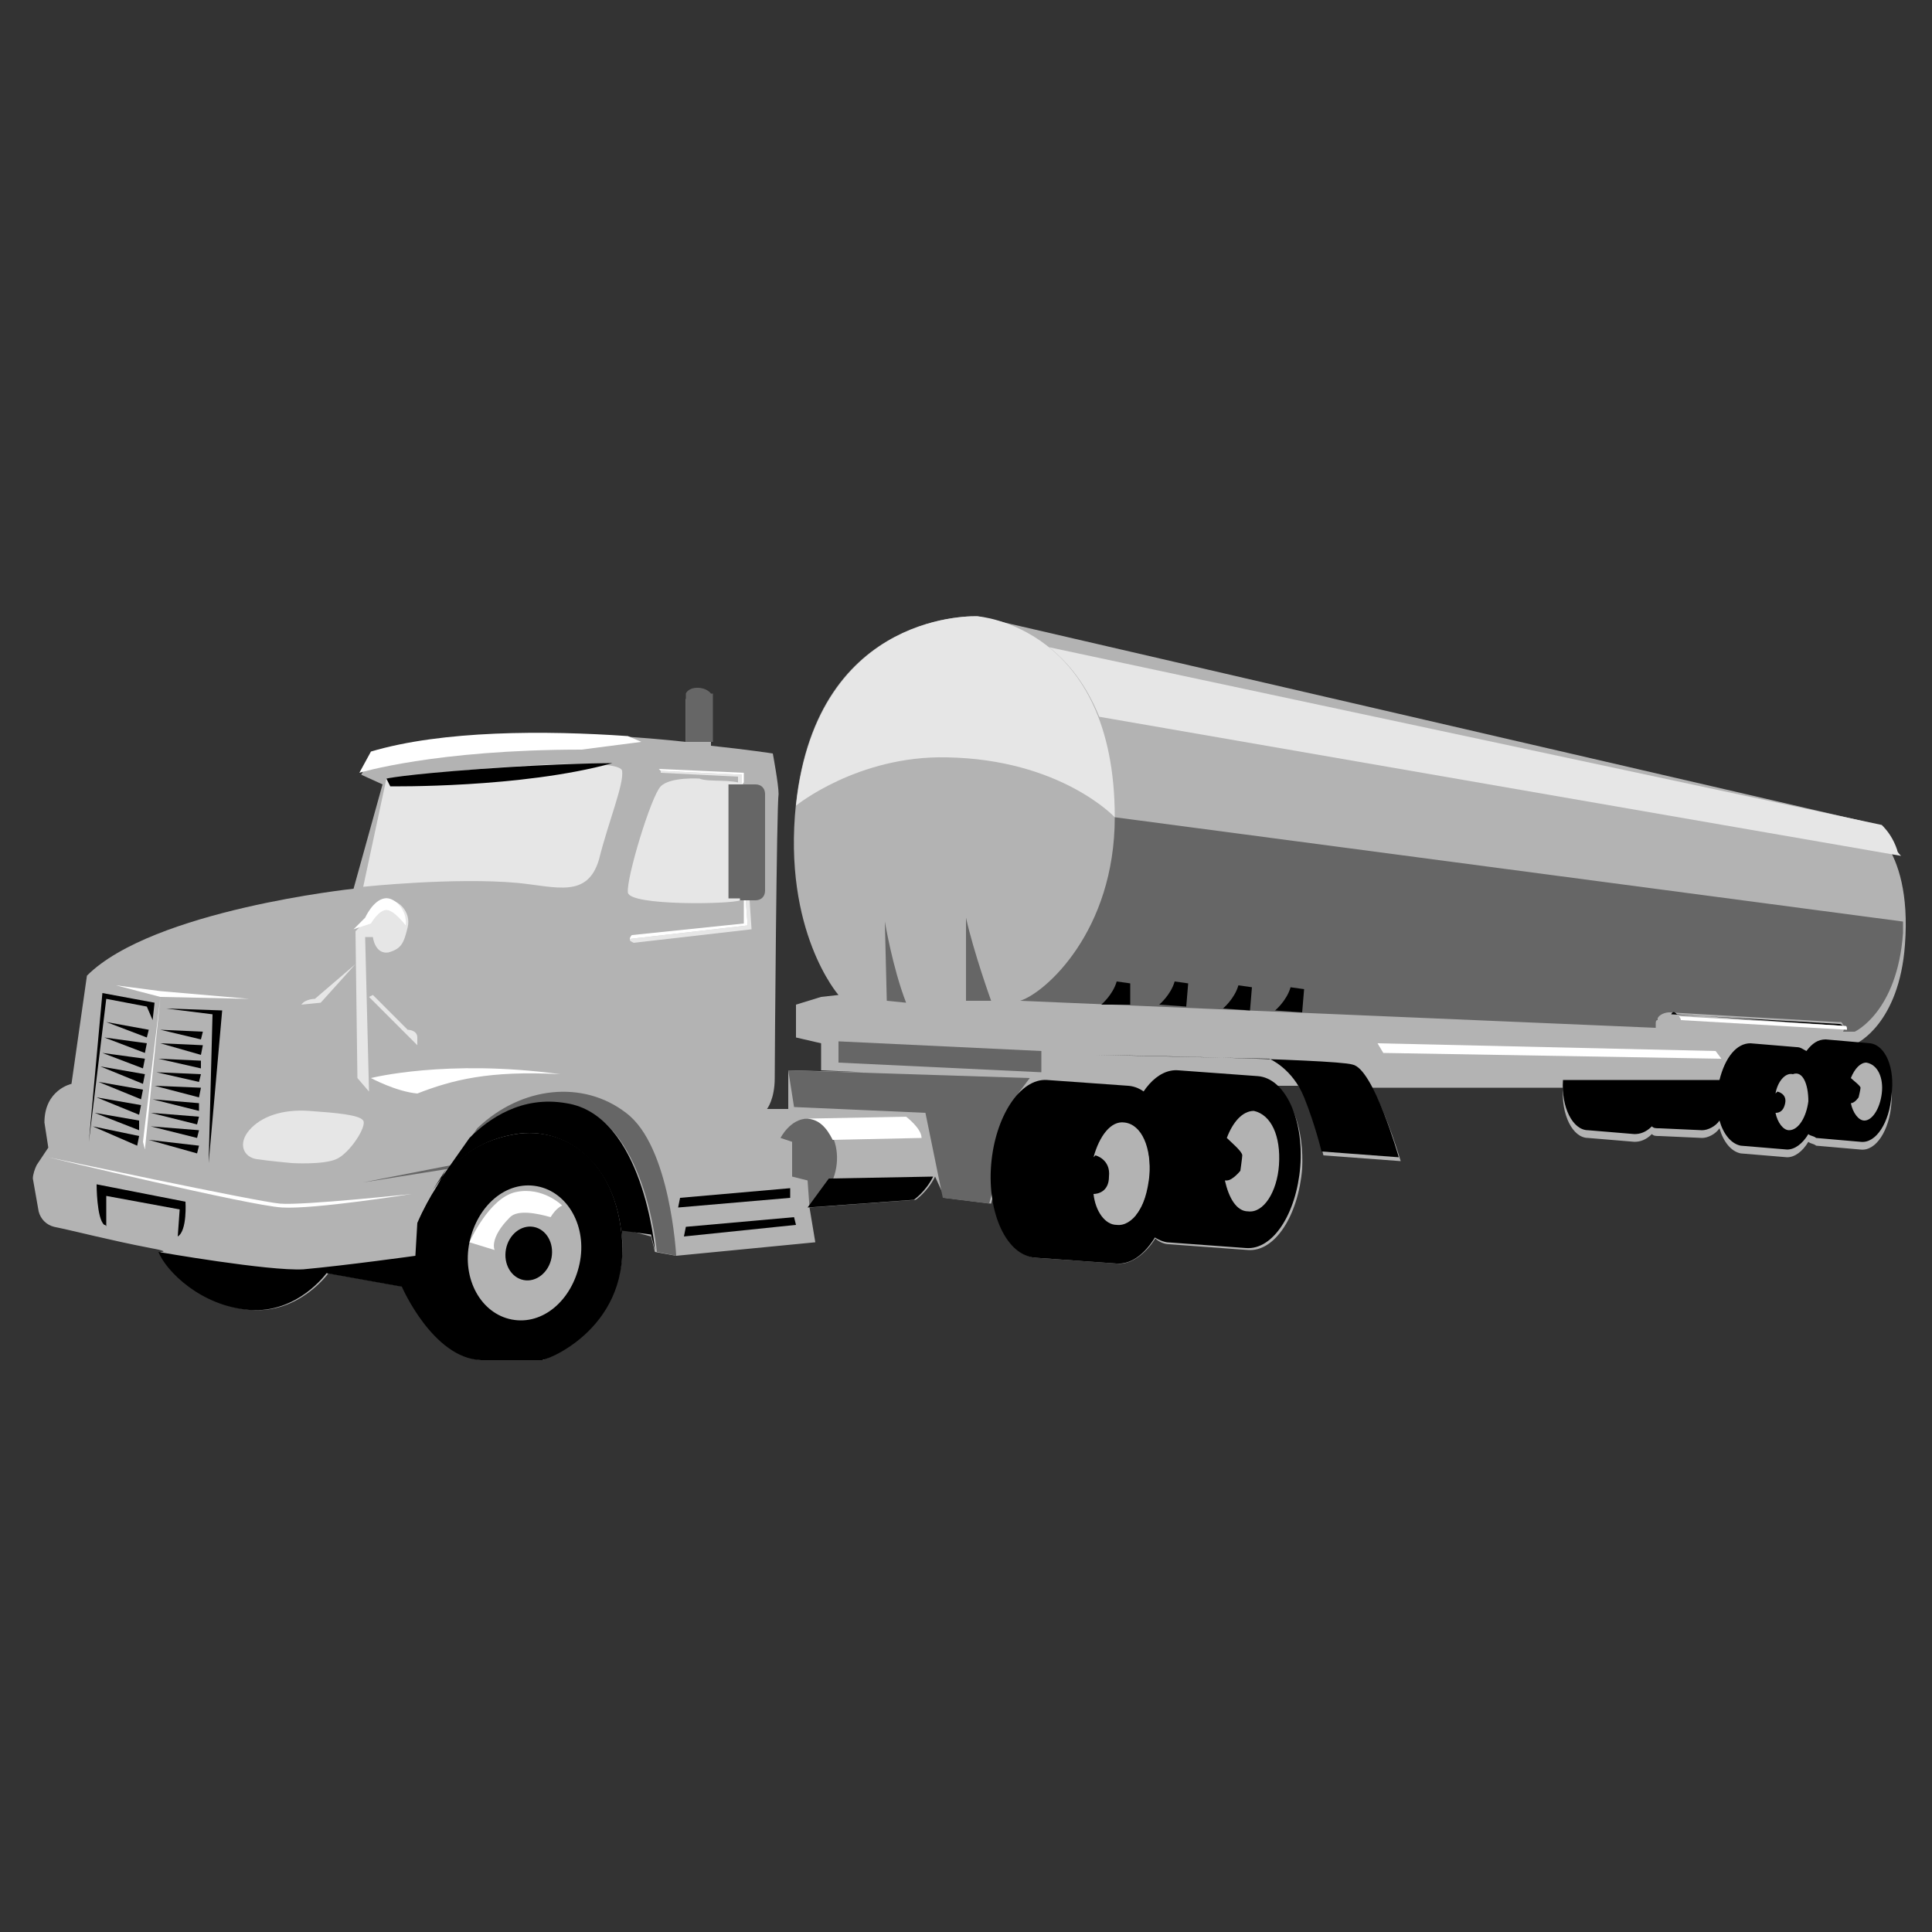 <svg version="1.1" id="Layer_1" xmlns="http://www.w3.org/2000/svg" xmlns:xlink="http://www.w3.org/1999/xlink" x="0" y="0" width="100%" height="100%" viewBox="0 0 100 100" enable-background="0 0 100 100" xml:space="preserve"><rect x="0" y="0" width="100" height="100" fill="#333333" stroke="none"/><desc>Copyright Opto 22</desc> <!--?xml version="1.0" encoding="utf-8"?-->


<svg version="1.1" xmlns="http://www.w3.org/2000/svg" xmlns:xlink="http://www.w3.org/1999/xlink" x="0px" y="0px" width="100px" height="100px" viewBox="0 0 100 100" enable-background="new 0 0 100 100" xml:space="preserve">
<g>
<g id="shape">
	<path fill="#CCCCCC" stroke="#000000" stroke-width="0.702" stroke-miterlimit="10" d="M67.3,85"></path>
	<path fill="#B3B3B3" d="M33.7,64l0.2,0.8L35,65l7.2-0.7l-0.3-1.8l5.5-0.4c0,0,0.6-0.4,1-1.2l0.5,1.1l2.4,0.3l0.1-0.4
		c0.2,1.8,1.1,3.1,2.2,3.2l4.2,0.3c0.7,0.1,1.5-0.5,2-1.3c0.2,0.2,0.5,0.3,0.7,0.3l4.1,0.3c1.4,0.1,2.6-1.8,2.8-4.2
		c0.1-2-0.5-3.7-1.5-4.3h1.3c0.2,0.2,0.3,0.5,0.4,0.8c0.6,1.5,0.9,2.8,0.9,2.8l4,0.3c0,0-0.7-2.4-1.5-3.8h9.9
		c-0.1,1.4,0.5,2.6,1.3,2.6l2.4,0.2c0.3,0,0.6-0.1,0.9-0.4c0.1,0.1,0.2,0.1,0.4,0.1l2.2,0.1c0.3,0,0.7-0.2,0.9-0.5
		c0.2,0.7,0.6,1.2,1.1,1.3l2.4,0.2c0.4,0,0.8-0.3,1.1-0.8c0.1,0.1,0.3,0.1,0.4,0.2l2.3,0.2c0.8,0.1,1.5-1,1.6-2.4
		c0.1-1.4-0.5-2.6-1.2-2.6l-0.6-0.5c0,0,2.2-1,2.5-5.1c0.4-5.3-2.2-6.4-2.2-6.4L50.6,31.9c0,0-8.3-0.4-9.4,9.7
		c-0.7,6.6,2.2,9.9,2.2,9.9l-0.9,0.1L41.2,52l0,1.7l1.3,0.3v1.4l2.2,0.1l-3.9-0.1l0,2l-1.1,0c0,0,0.4-0.5,0.4-1.6s0.1-14.2,0.2-14.7
		C40.3,40.6,40,39,40,39s-1.3-0.2-3.2-0.4v-2.4c0,0-0.2-0.3-0.7-0.3c-0.5,0-0.6,0.3-0.6,0.3v2.2c-4.6-0.5-11.6-0.8-16.2,0.6
		l-0.6,1.1l1.1,0.5L18.3,46c0,0-10.4,1.1-13.8,4.5l-0.8,5.6c0,0-1.4,0.3-1.4,2l0.2,1.3l-0.6,0.9c-0.1,0.2-0.2,0.5-0.2,0.7L2,62.7
		c0.1,0.4,0.4,0.7,0.8,0.8c1,0.2,2.9,0.7,5,1.1c1.1,0.2,0.5,0.2,0.5,0.2c0.4,1,2.2,2.8,4.7,3c2.5,0.2,4-1.9,4-1.9l3.9,0.7
		c0,0,1.6,3.7,4.1,3.8l3.1,0c0,0,4.4-1.6,4.1-6.3c0-0.2,0-0.3,0-0.5L33.7,64z"></path>
	<path fill="#808080" d="M12.5,58.3"></path>
</g>
<g id="dark">
	<path fill="#666666" d="M57.7,42.3c0,5.9-3.6,9.1-4.9,9.5l32.9,1.4c0-0.1,0-0.1,0-0.2c0-0.1,0-0.2,0.1-0.2c0,0,0-0.1,0-0.1
		c0.1-0.2,0.4-0.3,0.6-0.3c0,0,0,0,0,0l8.7,0.5c0,0,0,0,0,0c0,0,0.1,0,0.1,0c0,0,0.1,0,0.1,0c0,0,0,0,0,0l0,0
		c0.1,0.1,0.2,0.3,0.1,0.5l0.6,0c0,0,2.2-1,2.5-5.1c0-0.2,0-0.4,0-0.6L57.7,42.3z"></path>
	<path fill="#666666" d="M36.8,35.9c0,0-0.2-0.3-0.7-0.3s-0.6,0.3-0.6,0.3v2.5h1.4V35.9z"></path>
	<path fill="#666666" d="M39.1,46.6h-1.4v-6h1.4c0.3,0,0.5,0.2,0.5,0.5v5C39.6,46.4,39.4,46.6,39.1,46.6z"></path>
	<polygon fill="#666666" points="40.8,55.4 41.1,57.3 47.9,57.6 48.8,62 51.2,62.3 52.7,56.6 53.3,55.8 	"></polygon>
	<path fill="#666666" d="M41.8,57.9c1.7,0,2.3,3.2,0.1,4.6l-0.1-1.4L41,60.9v-1.8l-0.6-0.2C40.4,58.9,40.9,57.9,41.8,57.9z"></path>
	<path fill="#666666" d="M51.3,51.8c0,0-0.9-2.5-1.3-4.3v4.3H51.3z"></path>
	<path fill="#666666" d="M45.8,47.7c0,0,0.4,2.4,1.1,4.2l-1-0.1L45.8,47.7z"></path>
	<polygon fill="#666666" points="53.9,55.5 43.4,55 43.4,53.9 53.9,54.4 	"></polygon>
	<path fill="#666666" d="M22.5,61.6l0.7-1.1l-4.4,0.7l4.6-0.9c0,0.1,2-3.7,6-3.1c4,0.6,4.6,7.6,4.6,7.6L35,65c0,0-0.3-5.7-2.6-7.4
		c-2.2-1.7-5.4-1.4-7.7,0.8"></path>
</g>
<g id="light">
	<path fill="#E6E6E6" d="M15.1,60.2c0,0,1.6,0.1,2.3-0.2c0.7-0.3,1.6-1.7,1.4-2s-1.4-0.4-2.8-0.5s-2.5,0.3-3.1,1
		c-0.6,0.7-0.3,1.4,0.4,1.5S15.1,60.2,15.1,60.2z"></path>
	<path fill="#E6E6E6" d="M98.2,44c-0.2-0.6-0.5-1-0.8-1.3l-43.1-9.2c1,0.8,1.9,1.9,2.6,3.6l41.5,7.2C98.3,44.2,98.2,44.1,98.2,44
		L98.2,44z"></path>
	<path fill="#E6E6E6" d="M50.6,31.9c0,0,7.1,0.5,7.1,10.4c0,0-2.8-3-8.7-3.1c-4.6-0.1-7.8,2.5-7.8,2.5
		C42.3,31.5,50.6,31.9,50.6,31.9z"></path>
	<path fill="#E6E6E6" d="M20,40.3c5.9-0.7,12.1-1.1,12.2-0.4c0.1,0.7-0.7,2.6-1.2,4.6c-0.6,2-2.2,1.4-4.2,1.2c-3.3-0.3-8,0.2-8,0.2
		L20,40.3z"></path>
	<path fill="#E6E6E6" d="M37.7,46.6v-6h0.8c-0.6-0.3-1.8-0.1-2.3-0.3c0,0-1.5-0.1-2,0.4c-0.5,0.5-1.8,4.8-1.7,5.5
		c0.1,0.7,5.4,0.6,5.8,0.4c0,0,0,0,0-0.1H37.7z"></path>
	<path fill="#E6E6E6" d="M18.5,55.8l-0.1-7.6l0.6-0.6c0,0,0.4-0.8,1-1c0.6-0.1,1.3,0.6,1.1,1.4s-0.3,1.1-1,1.3
		c-0.7,0.1-0.8-0.8-0.8-0.8l-0.4,0l0.2,8"></path>
	<path fill="#E6E6E6" d="M15.6,52c0.2-0.3,0.7-0.3,0.7-0.3l2.1-1.8l-1.8,2L15.6,52z"></path>
	<path fill="#E6E6E6" d="M19.3,51.5l1.8,1.8c0,0,0.5,0,0.5,0.4c0,0.4,0,0.4,0,0.4l-2.5-2.5L19.3,51.5z"></path>
	<path fill="#E6E6E6" d="M38.8,46.6L38.8,46.6l-0.2,0l0.1,1.3l-6.1,0.7c0,0.1,0,0.1,0.2,0.2l6.1-0.7L38.8,46.6z"></path>
	<polygon fill="#E6E6E6" points="34.2,39.9 34.2,40 38.2,40.2 38.2,40.6 38.4,40.6 38.4,40.6 38.4,40.1 	"></polygon>
</g>
<g id="shadow">
	<path d="M96.8,54l-2.3-0.2c-0.4,0-0.7,0.2-1,0.6c-0.2-0.1-0.3-0.2-0.5-0.2l-2.4-0.2c-0.7,0-1.3,0.7-1.6,1.9h-8.1
		c-0.1,1.4,0.5,2.6,1.3,2.6l2.4,0.2c0.3,0,0.6-0.1,0.9-0.4c0.1,0.1,0.2,0.1,0.4,0.1l2.2,0.1c0.3,0,0.7-0.2,0.9-0.5
		c0.2,0.7,0.6,1.2,1.1,1.3l2.4,0.2c0.4,0,0.8-0.3,1.1-0.8c0.1,0.1,0.3,0.1,0.4,0.2l2.3,0.2c0.8,0.1,1.5-1,1.6-2.4
		C98.1,55.3,97.6,54.1,96.8,54z M93.6,57c-0.1,0.8-0.5,1.5-1,1.5c-0.3,0-0.6-0.4-0.7-0.9c0.1,0,0.4,0,0.5-0.5
		c0.1-0.5-0.4-0.6-0.4-0.6s0,0-0.1,0.1c0.1-0.6,0.5-1.1,0.9-1C93.3,55.4,93.6,56.1,93.6,57z M97.4,56.6c-0.1,0.8-0.5,1.4-0.9,1.4
		c-0.3,0-0.6-0.4-0.7-0.9c0,0,0,0,0,0c0.2,0,0.4-0.3,0.4-0.3s0.1-0.4,0.1-0.5c0-0.1-0.4-0.4-0.5-0.5c0.2-0.5,0.5-0.8,0.8-0.8
		C97.2,55.1,97.5,55.8,97.4,56.6z"></path>
	<path d="M57,52c0,0,0.6-0.5,0.8-1.2l0.7,0.1L58.5,52L57,52z"></path>
	<path d="M60,52c0,0,0.6-0.5,0.8-1.2l0.7,0.1l-0.1,1.2L60,52z"></path>
	<path d="M63.3,52.2c0,0,0.6-0.5,0.8-1.2l0.7,0.1l-0.1,1.2L63.3,52.2z"></path>
	<path d="M66,52.3c0,0,0.6-0.5,0.8-1.2l0.7,0.1l-0.1,1.2L66,52.3z"></path>
	<path d="M9.6,62.2L5,61.3c0,0,0,1.8,0.4,2.1c0,0,0.1,0,0.1,0.1v-1.6l3.8,0.7L9.2,64C9.7,63.7,9.6,62.2,9.6,62.2z"></path>
	<polygon points="4.6,59.1 5.3,51.4 8,51.9 7.9,52.8 7.6,52.1 5.5,51.7 	"></polygon>
	<polygon points="8.6,52.2 11.5,52.3 10.8,60.2 11,52.5 	"></polygon>
	<path d="M65.7,54.8c0,0,1.2,0.5,1.8,2c0.6,1.5,0.9,2.8,0.9,2.8l4,0.3c0,0-1.3-4.6-2.4-4.8c-1-0.3-13.3-0.5-13.3-0.5"></path>
	<path d="M86.8,52.5C86.9,52.5,86.9,52.5,86.8,52.5l8.6,0.6c0,0,0,0,0,0c-0.1-0.1-0.2-0.1-0.2-0.1l-8.7-0.5
		C86.6,52.3,86.7,52.4,86.8,52.5z"></path>
	<path d="M42.9,61l5.4-0.1c-0.4,0.8-1,1.2-1,1.2l-5.5,0.4L42.9,61z"></path>
	<g>
		<polygon points="7.7,53.3 5.5,52.9 7.6,53.7 		"></polygon>
		<polygon points="7.6,54 5.4,53.7 7.5,54.5 		"></polygon>
		<polygon points="7.5,54.8 5.3,54.5 7.4,55.3 		"></polygon>
		<polygon points="7.5,55.6 5.2,55.2 7.4,56.1 		"></polygon>
		<polygon points="7.4,56.4 5.1,56 7.3,56.9 		"></polygon>
		<polygon points="7.3,57.2 5,56.8 7.2,57.7 		"></polygon>
		<polygon points="7.2,58 4.9,57.6 7.2,58.5 		"></polygon>
		<polygon points="7.2,58.8 4.8,58.3 7.1,59.3 		"></polygon>
	</g>
	<g>
		<polygon points="10.5,53.4 8.3,53.3 10.4,53.8 		"></polygon>
		<polygon points="10.5,54.1 8.3,54 10.4,54.6 		"></polygon>
		<polygon points="10.4,54.9 8.2,54.8 10.4,55.3 		"></polygon>
		<polygon points="10.4,55.6 8.1,55.5 10.3,56 		"></polygon>
		<polygon points="10.4,56.3 8,56.2 10.3,56.8 		"></polygon>
		<polygon points="10.3,57.1 7.9,56.9 10.3,57.5 		"></polygon>
		<polygon points="10.3,57.8 7.8,57.6 10.2,58.2 		"></polygon>
		<polygon points="10.3,58.5 7.8,58.3 10.2,58.9 		"></polygon>
		<polygon points="10.3,59.3 7.7,59 10.2,59.7 		"></polygon>
	</g>
	<path d="M32.2,64.2c-0.3-4.2-3-5.9-5.5-5.5c-2.4,0.4-3.8,1.7-5.1,4.6L21.5,65c0,0-3.6,0.5-5.8,0.7c-1.8,0.1-7.5-0.9-7.5-0.9
		c0.4,1,2.2,2.8,4.7,3c2.5,0.2,4-1.9,4-1.9l3.9,0.7c0,0,1.6,3.7,4.1,3.8l3.1,0C28.1,70.5,32.5,68.9,32.2,64.2z M30,65.4
		c-0.4,1.9-1.9,3.2-3.5,2.9c-1.6-0.3-2.6-2.1-2.2-4c0.4-1.9,1.9-3.2,3.5-2.9C29.4,61.7,30.4,63.5,30,65.4z"></path>
	<polygon points="35.5,63.5 35.4,64 41.2,63.4 41.1,63 	"></polygon>
	<polygon points="35.2,62 35.1,62.5 40.9,62 40.9,61.5 	"></polygon>
	<path d="M58.4,56.2l-4.2-0.3c-1.4-0.1-2.7,1.9-2.9,4.4c-0.2,2.5,0.8,4.7,2.3,4.8l4.2,0.3c1.4,0.1,2.7-1.9,2.9-4.4
		C60.8,58.4,59.8,56.3,58.4,56.2z M59.5,60.9c-0.1,1.5-0.9,2.6-1.7,2.5c-0.6,0-1.1-0.7-1.2-1.6c0.2,0,0.8-0.1,0.8-0.9
		c0.1-0.9-0.7-1.1-0.7-1.1s0,0-0.1,0.1c0.3-1.1,0.9-1.9,1.6-1.8C59.1,58.2,59.6,59.4,59.5,60.9z"></path>
	<path d="M65.1,55.7l-4.1-0.3c-1.1-0.1-2.1,1.1-2.5,2.7c0.7,0.3,1.1,1.4,1,2.7c-0.1,0.9-0.3,1.6-0.7,2.1c0.4,0.8,1,1.3,1.6,1.4
		l4.1,0.3c1.4,0.1,2.6-1.8,2.8-4.2C67.5,57.9,66.5,55.8,65.1,55.7z M66.2,60.3c-0.1,1.4-0.8,2.5-1.6,2.4c-0.6,0-1-0.7-1.2-1.6
		c0,0,0.1,0,0.1,0c0.3,0,0.7-0.5,0.7-0.5s0.1-0.7,0.1-0.8c0-0.2-0.6-0.7-0.8-0.9c0.3-0.8,0.8-1.4,1.4-1.4
		C65.8,57.7,66.3,58.8,66.2,60.3z"></path>
	<ellipse transform="matrix(0.982 0.187 -0.187 0.982 12.597 -3.975)" cx="27.4" cy="64.9" rx="1.2" ry="1.4"></ellipse>
	<path d="M21.6,63.3c1.3-2.8,2.7-4.2,5.1-4.6s5.2,1.3,5.5,5.5c0-0.2,0-0.3,0-0.5l1.5,0.2l0.2,0.8c0,0-0.6-7-4.6-7.6
		c-2.3-0.4-4,0.8-5,1.8l-1.9,2.7l0.7-1.1L21.6,63.3z"></path>
	<path d="M20.2,40.7c0,0,6.8,0.1,11.5-1.2c0,0-2.7,0-6.8,0.3S20,40.3,20,40.3L20.2,40.7z"></path>
</g>
<g id="hlight">
	<path fill="#FFFFFF" d="M29.1,62.4c0,0-1-1-2.4-0.7s-2.4,2.6-2.4,2.6l1.3,0.4c0,0-0.3-0.6,0.8-1.7c0.4-0.4,1.4-0.2,2.1,0
		C28.8,62.5,29.1,62.4,29.1,62.4z"></path>
	<path fill="#FFFFFF" d="M87,52.8l8.6,0.5c0-0.1,0-0.2-0.1-0.2l-8.6-0.5C86.9,52.6,87,52.7,87,52.8z"></path>
	<path fill="#FFFFFF" d="M46.9,57.8l-5.2,0.1c0.7,0,1.1,0.5,1.4,1.1l4.6-0.1C47.7,58.4,46.9,57.8,46.9,57.8z"></path>
	<polygon fill="#FFFFFF" points="71.6,54.5 89.1,54.8 88.8,54.4 71.3,54 	"></polygon>
	<polygon fill="#FFFFFF" points="6,51 8.3,51.6 7.4,59.1 7.5,59.5 8.3,51.6 12.9,51.7 8.3,51.3 	"></polygon>
	<path fill="#FFFFFF" d="M29,55.6c-5.9-0.8-9.8,0.2-9.8,0.2s1.3,0.7,2.4,0.8C23.4,55.9,25.3,55.4,29,55.6z"></path>
	<path fill="#FFFFFF" d="M21.3,61.8c0,0-5.6,0.6-6.8,0.5s-12-2.4-12-2.4s10.4,2.5,12.1,2.6S21.3,61.8,21.3,61.8z"></path>
	<path fill="#FFFFFF" d="M32.5,38.1c-4.3-0.3-9.6-0.3-13.3,0.8l-0.6,1.1c0,0,3.9-1.2,11.5-1.2l3.1-0.4L32.5,38.1z"></path>
	<path fill="#FFFFFF" d="M21,47.9c0.1-0.8-0.6-1.5-1.1-1.4c-0.6,0.1-1,1-1,1l-0.6,0.6l0.9-0.3c0,0,0.4-0.7,0.8-0.7S21,47.9,21,47.9z
		"></path>
	<path fill="#FFFFFF" d="M38.6,46.6h-0.1v1.2l-5.8,0.6c0,0-0.1,0.1-0.1,0.2l6.1-0.7L38.6,46.6z"></path>
	<polygon fill="#FFFFFF" points="38.5,40 34.1,39.8 34.2,39.9 38.4,40.1 38.4,40.6 38.5,40.5 	"></polygon>
</g>
</g>
</svg>
</svg>
